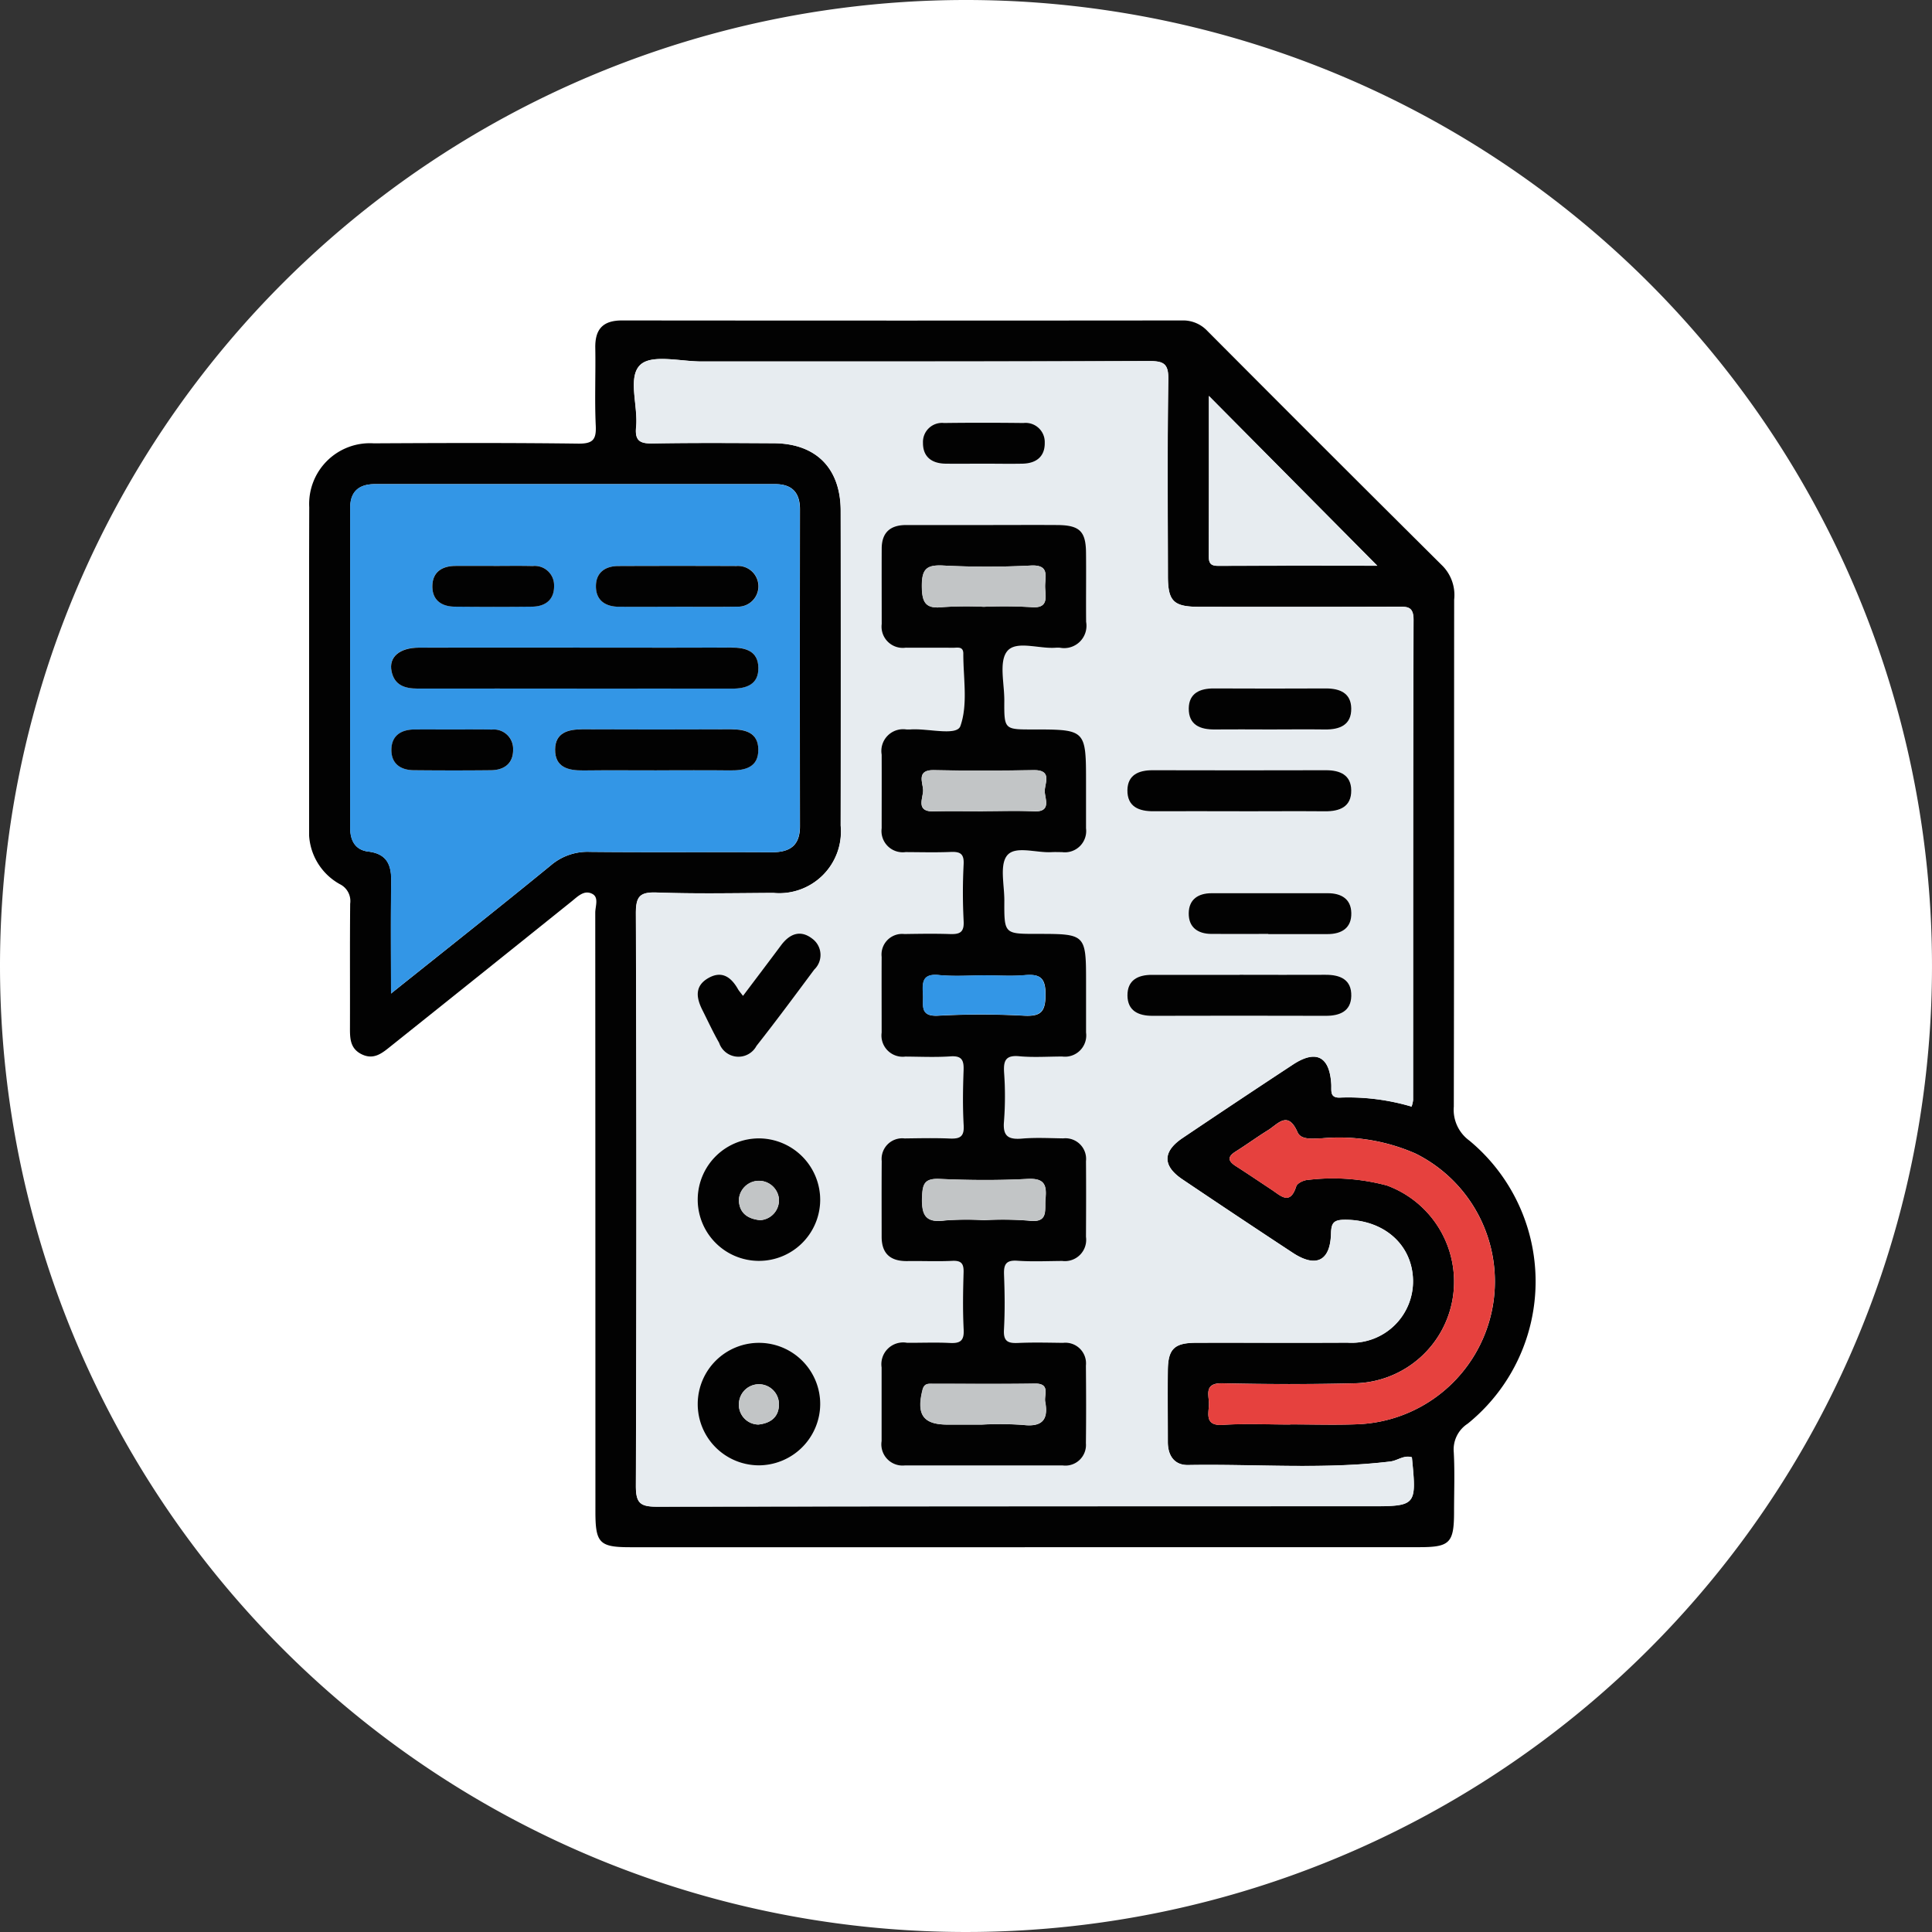 <svg xmlns="http://www.w3.org/2000/svg" xmlns:xlink="http://www.w3.org/1999/xlink" width="125" height="125" viewBox="0 0 125 125">
  <rect x="0" y="0" width="125" height="125" fill="#333333" stroke="none"/>
  <defs>
    <clipPath id="clip-path">
      <rect id="Rectangle_377761" data-name="Rectangle 377761" width="79.354" height="79.373" fill="none"/>
    </clipPath>
  </defs>
  <g id="Group_1072926" data-name="Group 1072926" transform="translate(5587 286)">
    <g id="Group_1072447" data-name="Group 1072447" transform="translate(-5973 -2432)">
      <path id="Path_608385" data-name="Path 608385" d="M62.5,0A62.5,62.5,0,1,1,0,62.5,62.5,62.5,0,0,1,62.5,0Z" transform="translate(386 2146)" fill="#fff"/>
    </g>
    <g id="Group_1072449" data-name="Group 1072449" transform="translate(-5567 -265.267)">
      <g id="Group_1072448" data-name="Group 1072448" clip-path="url(#clip-path)">
        <path id="Path_609796" data-name="Path 609796" d="M46.3,79.372H20.775c-1.989,0-2.252-.27-2.252-2.3q0-19.376-.01-38.752c0-.411.243-.977-.176-1.211-.541-.3-.966.17-1.381.5Q11.135,42.284,5.3,46.943c-.558.447-1.1.922-1.892.539s-.767-1.093-.765-1.813c.007-2.645-.011-5.29.013-7.935a1.215,1.215,0,0,0-.667-1.261A3.863,3.863,0,0,1,0,32.846c0-6.922-.013-13.843.008-20.764A3.927,3.927,0,0,1,4.181,7.951c4.408-.023,8.817-.038,13.225.018.946.012,1.182-.248,1.139-1.163-.079-1.671,0-3.35-.03-5.025C18.492.572,19,0,20.241,0Q38.36.018,56.48,0a2.154,2.154,0,0,1,1.638.68q7.6,7.633,15.244,15.229a2.7,2.7,0,0,1,.722,2.154c-.01,10.933,0,21.867-.023,32.8a2.466,2.466,0,0,0,1.006,2.2,11.832,11.832,0,0,1-.108,18.316,1.988,1.988,0,0,0-.9,1.855c.069,1.275.019,2.556.018,3.835,0,2.028-.267,2.3-2.252,2.3H46.3M71.323,50.864a2.019,2.019,0,0,0,.1-.415c.005-10.36-.006-20.72.029-31.08,0-.894-.422-.851-1.039-.849q-6.414.021-12.829.006c-1.663,0-2.022-.355-2.024-2-.005-4.232-.041-8.465.026-12.7.016-1.022-.281-1.205-1.238-1.2-9.654.038-19.309.02-28.964.026-1.359,0-3.2-.479-3.949.21-.855.788-.141,2.655-.283,4.041-.094.926.3,1.067,1.107,1.052,2.6-.047,5.2-.028,7.8-.014,2.734.015,4.326,1.616,4.33,4.376q.016,10.183,0,20.367a3.991,3.991,0,0,1-4.355,4.352c-2.513.013-5.028.065-7.537-.026-1.1-.04-1.363.247-1.359,1.352q.067,18.515,0,37.031c0,1.1.257,1.356,1.355,1.353q23.012-.061,46.025-.028c3.138,0,3.138,0,2.828-3.167-.514-.163-.921.215-1.4.273-4.351.524-8.717.151-13.075.227-.894.016-1.315-.609-1.316-1.491,0-1.543-.014-3.086,0-4.629.014-1.388.415-1.785,1.827-1.79,3.262-.012,6.525.01,9.787-.008a3.976,3.976,0,0,0,4.25-4.056c-.056-2.316-1.92-3.914-4.434-3.895-.7.006-.855.212-.872.886-.043,1.791-.973,2.241-2.484,1.246q-3.582-2.36-7.141-4.754c-1.283-.868-1.273-1.794.022-2.668q3.557-2.4,7.142-4.753c1.5-.986,2.38-.521,2.478,1.288.023.429-.115.9.618.848a14.367,14.367,0,0,1,4.567.583M5.3,43.549c3.619-2.893,7-5.564,10.341-8.295a3.653,3.653,0,0,1,2.523-.873c3.921.04,7.843,0,11.765.025,1.179.007,1.831-.429,1.829-1.687q-.015-10.245,0-20.489c0-1.081-.5-1.639-1.6-1.639q-12.954,0-25.909,0c-1.011,0-1.585.474-1.586,1.511q-.009,10.377,0,20.754c0,.81.34,1.408,1.167,1.507,1.2.143,1.5.849,1.487,1.92C5.276,38.6,5.3,40.926,5.3,43.549m58.18,27.886v-.011c1.453,0,2.909.048,4.36-.009A9.242,9.242,0,0,0,71.584,53.9a12.3,12.3,0,0,0-6.047-.987c-.573.01-1.354.138-1.587-.394-.626-1.431-1.271-.525-1.914-.127-.71.439-1.386.934-2.093,1.379-.557.35-.48.628.024.948.779.5,1.542,1.017,2.313,1.526.589.39,1.19,1.03,1.587-.225.065-.206.5-.412.773-.417a13.481,13.481,0,0,1,5.1.366,6.633,6.633,0,0,1,4.277,7.119,6.563,6.563,0,0,1-6.33,5.676c-2.861.071-5.727.066-8.588,0-1.275-.029-.845.82-.881,1.421-.037.623-.236,1.344.9,1.269,1.447-.095,2.906-.023,4.359-.023m5.631-55.567L58.216,4.885c0,3.453.006,6.917-.007,10.38,0,.45.133.615.6.613,3.465-.015,6.93-.008,10.3-.008" transform="translate(0 0)" fill="#020202"/>
        <path id="Path_609797" data-name="Path 609797" d="M129.683,57.8a14.369,14.369,0,0,0-4.567-.583c-.733.048-.6-.418-.618-.848-.1-1.809-.98-2.273-2.478-1.288q-3.583,2.358-7.142,4.753c-1.3.874-1.306,1.8-.022,2.668q3.553,2.4,7.141,4.754c1.511,1,2.44.545,2.484-1.246.016-.673.168-.88.871-.886,2.514-.019,4.378,1.579,4.434,3.895a3.976,3.976,0,0,1-4.25,4.055c-3.262.019-6.525,0-9.787.008-1.413.005-1.814.4-1.828,1.79-.016,1.543,0,3.086,0,4.629,0,.882.422,1.507,1.316,1.491,4.358-.076,8.724.3,13.076-.227.476-.057.884-.435,1.4-.273.309,3.168.309,3.168-2.828,3.168q-23.012,0-46.024.028c-1.1,0-1.359-.253-1.355-1.354q.066-18.516,0-37.031c0-1.105.26-1.392,1.359-1.352,2.509.091,5.025.039,7.537.026a3.991,3.991,0,0,0,4.355-4.352q.017-10.183,0-20.367c0-2.76-1.6-4.361-4.33-4.376-2.6-.014-5.2-.033-7.8.014-.812.015-1.2-.127-1.107-1.052.142-1.386-.572-3.254.283-4.042.747-.688,2.59-.209,3.949-.21,9.654-.006,19.309.011,28.963-.026.957,0,1.255.18,1.238,1.2-.067,4.231-.032,8.464-.026,12.7,0,1.641.362,1.994,2.024,2q6.414.007,12.829-.006c.618,0,1.043-.045,1.04.849-.035,10.36-.024,20.72-.029,31.08a2.05,2.05,0,0,1-.1.415M102.013,20.17q-2.513,0-5.025,0c-1.012,0-1.577.471-1.583,1.509-.009,1.631-.006,3.262,0,4.893a1.375,1.375,0,0,0,1.56,1.534c1.014,0,2.028-.006,3.042.006.28,0,.678-.116.677.374,0,1.582.315,3.287-.19,4.693-.237.66-2.1.136-3.228.217-.088.006-.176,0-.264,0a1.41,1.41,0,0,0-1.6,1.63c.011,1.587,0,3.174,0,4.761a1.375,1.375,0,0,0,1.549,1.545c.97,0,1.941.031,2.909-.009.59-.024.877.088.846.776a35.742,35.742,0,0,0,0,3.7c.046.775-.3.856-.924.833-.968-.035-1.939-.019-2.909,0a1.335,1.335,0,0,0-1.472,1.481c-.012,1.631-.005,3.262,0,4.893A1.376,1.376,0,0,0,96.94,54.56c.97.006,1.943.053,2.908-.014.738-.051.88.248.855.9-.044,1.188-.063,2.383.006,3.569.043.753-.272.873-.912.846-.968-.042-1.939-.019-2.909-.007a1.334,1.334,0,0,0-1.482,1.471c-.015,1.631-.006,3.262-.006,4.893,0,1.107.587,1.587,1.66,1.572.97-.013,1.941.032,2.909-.015.6-.029.749.191.732.755-.037,1.233-.057,2.471.006,3.7.038.731-.239.893-.9.858-.923-.048-1.851,0-2.777-.014a1.41,1.41,0,0,0-1.633,1.6q.008,2.381,0,4.761a1.373,1.373,0,0,0,1.518,1.576q5.092.01,10.183,0a1.335,1.335,0,0,0,1.518-1.436c.024-1.675.019-3.35,0-5.025a1.335,1.335,0,0,0-1.485-1.469c-.97-.011-1.941-.037-2.909.007-.646.029-.95-.1-.908-.85.067-1.187.051-2.381,0-3.569-.026-.661.128-.948.859-.9.965.065,1.939.02,2.908.014a1.377,1.377,0,0,0,1.535-1.561c0-1.631.01-3.262,0-4.893a1.336,1.336,0,0,0-1.477-1.477c-.881-.013-1.768-.063-2.643.012s-1.275-.124-1.185-1.112a21.208,21.208,0,0,0,.006-3.171c-.046-.771.113-1.125.986-1.043.917.087,1.85.022,2.775.018a1.378,1.378,0,0,0,1.543-1.553c0-1.058,0-2.116,0-3.174,0-3.209,0-3.209-3.194-3.209-2.1,0-2.105,0-2.093-2.143.006-1.005-.322-2.314.181-2.931.533-.653,1.895-.148,2.892-.213.219-.014.441,0,.661,0a1.379,1.379,0,0,0,1.551-1.545c0-.97,0-1.94,0-2.909,0-3.482,0-3.482-3.45-3.482-1.841,0-1.849,0-1.837-1.87.007-1.094-.36-2.517.184-3.192.578-.716,2.061-.141,3.145-.227a2.318,2.318,0,0,1,.264,0,1.444,1.444,0,0,0,1.7-1.67c-.016-1.5.01-3-.008-4.5-.016-1.371-.425-1.758-1.851-1.769-1.587-.012-3.174,0-4.761,0m-10.585,43.7a3.963,3.963,0,1,0-3.979,3.914,3.978,3.978,0,0,0,3.979-3.914M87.462,81.008a3.963,3.963,0,1,0-3.96-3.932,3.982,3.982,0,0,0,3.96,3.932m31.081-42.319c1.847,0,3.694-.011,5.541,0,.957.008,1.715-.287,1.7-1.358-.011-.986-.72-1.3-1.631-1.3q-5.607.014-11.214,0c-.908,0-1.622.3-1.637,1.29-.016,1.072.738,1.373,1.7,1.365,1.847-.015,3.694,0,5.541,0m.023,10.581c-1.891,0-3.782,0-5.673,0-.919,0-1.6.351-1.588,1.338s.7,1.315,1.615,1.314q5.607-.011,11.215,0c.9,0,1.627-.289,1.653-1.277.028-1.068-.716-1.386-1.68-1.378-1.847.015-3.694,0-5.541,0M86.433,50.633c-.18-.24-.265-.331-.325-.436-.451-.79-1.065-1.217-1.945-.7s-.744,1.29-.352,2.066c.356.7.685,1.423,1.076,2.107a1.321,1.321,0,0,0,2.419.2c1.277-1.621,2.506-3.281,3.737-4.938a1.305,1.305,0,0,0-.117-1.99c-.776-.608-1.473-.329-2.03.418-.786,1.053-1.58,2.1-2.462,3.272M120.4,33.4c1.231,0,2.461-.013,3.691,0,.958.013,1.712-.292,1.7-1.362-.014-.985-.723-1.3-1.633-1.293q-3.625.018-7.25,0c-.909,0-1.619.307-1.631,1.294-.013,1.071.742,1.374,1.7,1.36,1.142-.017,2.285,0,3.427,0m.017,13.227h3.823c.926,0,1.576-.394,1.551-1.374-.024-.9-.653-1.273-1.52-1.272q-3.757,0-7.514,0c-.872,0-1.476.4-1.486,1.3s.581,1.326,1.456,1.334c1.23.012,2.461,0,3.691,0M102.021,16.2c.834,0,1.669.014,2.5,0,.877-.018,1.447-.458,1.43-1.358a1.239,1.239,0,0,0-1.379-1.273c-1.712-.018-3.424-.021-5.136,0a1.233,1.233,0,0,0-1.364,1.287c-.007.9.57,1.329,1.445,1.344.834.015,1.668,0,2.5,0" transform="translate(-58.36 -6.935)" fill="#e7ecf0"/>
        <path id="Path_609798" data-name="Path 609798" d="M12.664,72.971c0-2.623-.021-4.945.009-7.266.014-1.071-.291-1.777-1.487-1.92-.827-.1-1.167-.7-1.167-1.507q0-10.377,0-20.754c0-1.037.575-1.511,1.586-1.511q12.954,0,25.909,0c1.1,0,1.6.558,1.6,1.639q-.006,10.245,0,20.489c0,1.258-.649,1.694-1.829,1.687-3.921-.022-7.843.015-11.765-.025A3.651,3.651,0,0,0,23,64.677c-3.337,2.731-6.722,5.4-10.341,8.295M24.684,53.24c3.344,0,6.687-.007,10.03,0,.951,0,1.732-.271,1.718-1.347s-.815-1.315-1.756-1.31c-2.639.016-5.279.005-7.919.005-4.091,0-8.183-.006-12.274,0-1.274,0-1.977.611-1.784,1.533.189.9.859,1.118,1.689,1.115,3.431-.011,6.863,0,10.294,0m5.175,5.291c1.581,0,3.163-.014,4.744.005.98.012,1.845-.2,1.828-1.364-.015-1.076-.831-1.3-1.767-1.294q-4.809.022-9.619,0c-.935,0-1.75.219-1.762,1.3-.013,1.167.854,1.372,1.832,1.36,1.581-.019,3.162-.005,4.743-.005M31.1,47.945c1.317,0,2.633.015,3.95-.006a1.318,1.318,0,1,0-.033-2.629q-3.818-.023-7.636,0c-.872,0-1.466.427-1.456,1.332s.622,1.3,1.489,1.3c1.229.008,2.457,0,3.686,0M19.328,45.3c-.833,0-1.665,0-2.5,0-.866.006-1.476.394-1.489,1.3s.581,1.329,1.45,1.336c1.665.014,3.331.017,5,0,.874-.01,1.446-.459,1.425-1.361a1.25,1.25,0,0,0-1.386-1.268c-.832-.021-1.665,0-2.5-.007M16.683,55.886c-.833,0-1.665,0-2.5,0-.867.006-1.476.394-1.489,1.3s.58,1.329,1.45,1.336c1.665.014,3.331.017,5,0,.874-.01,1.446-.459,1.425-1.361a1.25,1.25,0,0,0-1.386-1.268c-.832-.021-1.665,0-2.5-.007" transform="translate(-7.367 -29.422)" fill="#3396e6"/>
        <path id="Path_609799" data-name="Path 609799" d="M225.085,215.182c-1.453,0-2.912-.072-4.359.023-1.138.074-.939-.647-.9-1.269.036-.6-.394-1.45.881-1.421,2.861.066,5.727.071,8.588,0a6.563,6.563,0,0,0,6.33-5.676,6.633,6.633,0,0,0-4.277-7.119,13.487,13.487,0,0,0-5.1-.366c-.27.005-.708.211-.773.417-.4,1.255-1,.615-1.587.225-.771-.51-1.534-1.03-2.313-1.526-.5-.321-.58-.6-.024-.948.707-.445,1.383-.94,2.093-1.379.644-.4,1.288-1.3,1.914.126.233.533,1.015.4,1.587.394a12.3,12.3,0,0,1,6.047.987,9.242,9.242,0,0,1-3.747,17.513c-1.451.057-2.907.009-4.36.009v.011" transform="translate(-161.609 -143.746)" fill="#e6413e"/>
        <path id="Path_609800" data-name="Path 609800" d="M230.813,29.439c-3.368,0-6.833-.007-10.3.008-.467,0-.6-.163-.6-.613.014-3.463.007-6.926.007-10.38l10.891,10.984" transform="translate(-161.706 -13.57)" fill="#e7ecf0"/>
        <path id="Path_609801" data-name="Path 609801" d="M146.544,49.994c1.587,0,3.174-.01,4.761,0,1.426.011,1.835.4,1.851,1.768.018,1.5-.008,3,.008,4.5a1.445,1.445,0,0,1-1.7,1.67,2.381,2.381,0,0,0-.264,0c-1.084.086-2.567-.489-3.145.227-.545.674-.178,2.1-.185,3.192-.012,1.87,0,1.87,1.837,1.87,3.45,0,3.45,0,3.45,3.482,0,.97,0,1.94,0,2.91a1.379,1.379,0,0,1-1.551,1.545c-.22,0-.442-.011-.661,0-1,.065-2.359-.44-2.892.213-.5.617-.175,1.926-.181,2.932-.012,2.143,0,2.143,2.093,2.143,3.194,0,3.194,0,3.194,3.209,0,1.058,0,2.116,0,3.174a1.377,1.377,0,0,1-1.543,1.553c-.926,0-1.858.069-2.775-.018-.873-.082-1.033.272-.986,1.043a21.241,21.241,0,0,1-.006,3.171c-.09.988.307,1.187,1.185,1.112s1.762-.025,2.643-.012a1.337,1.337,0,0,1,1.477,1.477c.014,1.631.007,3.262,0,4.893a1.377,1.377,0,0,1-1.535,1.561c-.97.006-1.943.052-2.908-.014-.731-.05-.885.237-.859.9.046,1.188.062,2.383-.005,3.569-.042.746.261.879.908.85.968-.044,1.939-.019,2.909-.007a1.335,1.335,0,0,1,1.485,1.469c.016,1.675.021,3.35,0,5.025a1.335,1.335,0,0,1-1.518,1.436q-5.091.005-10.183,0a1.373,1.373,0,0,1-1.518-1.576c0-1.587,0-3.174,0-4.761a1.41,1.41,0,0,1,1.633-1.6c.926.011,1.853-.034,2.777.014.661.035.937-.127.9-.858-.063-1.231-.043-2.468-.006-3.7.017-.564-.134-.783-.732-.754-.967.047-1.939,0-2.909.015-1.074.015-1.66-.465-1.66-1.572,0-1.631-.009-3.262.005-4.893a1.334,1.334,0,0,1,1.482-1.471c.97-.012,1.941-.035,2.909.006.64.028.955-.093.912-.846-.069-1.186-.05-2.381-.006-3.569.024-.654-.117-.953-.855-.9-.965.067-1.938.02-2.908.014a1.376,1.376,0,0,1-1.539-1.556c0-1.631-.008-3.262,0-4.893a1.334,1.334,0,0,1,1.472-1.481c.97-.015,1.941-.031,2.909,0,.62.022.969-.058.924-.833a35.737,35.737,0,0,1,0-3.7c.031-.688-.256-.8-.846-.776-.968.04-1.939.013-2.909.009a1.375,1.375,0,0,1-1.549-1.545c0-1.587.007-3.174,0-4.761a1.409,1.409,0,0,1,1.6-1.63c.088,0,.177.006.264,0,1.124-.082,2.991.443,3.228-.217.5-1.406.186-3.111.19-4.693,0-.49-.4-.371-.677-.374-1.014-.011-2.028,0-3.042-.006a1.375,1.375,0,0,1-1.56-1.534c0-1.631-.008-3.262,0-4.893.006-1.039.57-1.511,1.583-1.509q2.513,0,5.026,0m0,5.29a30.221,30.221,0,0,1,3.028.02c1.228.124.944-.691.938-1.336s.31-1.418-.925-1.353a55.038,55.038,0,0,1-5.662,0c-1.083-.055-1.393.226-1.386,1.342.006,1.094.271,1.475,1.376,1.347a23.023,23.023,0,0,1,2.632-.02m-.059,13.227c1.1,0,2.2-.042,3.293.011,1.142.055.734-.783.707-1.265-.029-.51.538-1.417-.708-1.4-2.151.034-4.3.044-6.455,0-1.14-.026-.734.785-.707,1.268.029.51-.537,1.436.709,1.4,1.053-.034,2.107-.007,3.161-.007m.186,10.617c-1.013,0-2.033.079-3.036-.021-1.128-.112-1.062.548-1.023,1.288.035.664-.231,1.407.978,1.339a51.051,51.051,0,0,1,5.545,0c1.1.057,1.394-.248,1.4-1.359s-.369-1.348-1.351-1.261c-.83.074-1.672.015-2.508.015m-.156,15.838a21.317,21.317,0,0,1,2.895.025c1.358.188,1.047-.69,1.123-1.442.093-.935-.134-1.31-1.183-1.254-1.883.1-3.777.087-5.662,0-.966-.042-1.112.3-1.141,1.178-.038,1.138.2,1.686,1.468,1.51a18.479,18.479,0,0,1,2.5-.021m-.083,13.227a21.648,21.648,0,0,1,2.632.021c1.223.151,1.671-.312,1.45-1.487-.088-.468.355-1.2-.684-1.187-2.2.036-4.391.01-6.586.013-.3,0-.558-.041-.67.407-.4,1.592.043,2.233,1.619,2.234h2.24" transform="translate(-102.891 -36.758)" fill="#020202"/>
        <path id="Path_609802" data-name="Path 609802" d="M102.908,203.947a3.963,3.963,0,1,1-3.879-4.011,3.982,3.982,0,0,1,3.879,4.011m-3.864,1.279a1.292,1.292,0,0,0,1.193-1.4,1.3,1.3,0,0,0-2.589.088c.017.826.534,1.235,1.4,1.316" transform="translate(-69.841 -147.015)" fill="#020202"/>
        <path id="Path_609803" data-name="Path 609803" d="M98.948,257.836a3.963,3.963,0,1,1,3.965-3.928,3.986,3.986,0,0,1-3.965,3.928m-.026-2.64c.8-.088,1.327-.5,1.321-1.328a1.295,1.295,0,0,0-2.588-.053,1.279,1.279,0,0,0,1.268,1.382" transform="translate(-69.845 -183.762)" fill="#020202"/>
        <path id="Path_609804" data-name="Path 609804" d="M207.271,112.606c-1.847,0-3.694-.011-5.541,0-.958.008-1.713-.293-1.7-1.365.015-.989.729-1.292,1.637-1.29q5.607.015,11.214,0c.911,0,1.62.31,1.631,1.3.012,1.071-.747,1.366-1.7,1.358-1.847-.016-3.694,0-5.541,0" transform="translate(-147.087 -80.851)" fill="#020202"/>
        <path id="Path_609805" data-name="Path 609805" d="M207.291,159.93c1.847,0,3.694.011,5.541,0,.964-.008,1.708.31,1.68,1.379-.026.987-.749,1.279-1.653,1.277q-5.607-.016-11.214,0c-.913,0-1.606-.326-1.615-1.314s.669-1.341,1.588-1.338c1.891.007,3.782,0,5.673,0" transform="translate(-147.084 -117.595)" fill="#020202"/>
        <path id="Path_609806" data-name="Path 609806" d="M97.928,153.92c.883-1.172,1.677-2.219,2.462-3.272.557-.747,1.254-1.026,2.03-.418a1.306,1.306,0,0,1,.117,1.99c-1.232,1.657-2.46,3.317-3.737,4.938a1.321,1.321,0,0,1-2.419-.2c-.391-.683-.721-1.4-1.076-2.107-.392-.776-.531-1.544.352-2.066s1.494-.093,1.945.7c.06.105.145.2.325.436" transform="translate(-69.855 -110.222)" fill="#020202"/>
        <path id="Path_609807" data-name="Path 609807" d="M220.15,92.616c-1.143,0-2.285-.013-3.428,0-.957.014-1.711-.289-1.7-1.36.012-.988.723-1.3,1.631-1.294q3.625.017,7.25,0c.91,0,1.619.308,1.633,1.293.015,1.069-.74,1.375-1.7,1.362-1.23-.017-2.461,0-3.691,0" transform="translate(-158.11 -66.153)" fill="#020202"/>
        <path id="Path_609808" data-name="Path 609808" d="M220.158,142.6c-1.23,0-2.461.008-3.691,0-.875-.008-1.465-.43-1.456-1.334s.614-1.3,1.486-1.3q3.757-.005,7.514,0c.867,0,1.5.369,1.52,1.272.026.98-.624,1.375-1.551,1.374h-3.823" transform="translate(-158.101 -102.909)" fill="#020202"/>
        <path id="Path_609809" data-name="Path 609809" d="M153.988,27.645c-.834,0-1.668.011-2.5,0-.875-.015-1.452-.441-1.445-1.344a1.233,1.233,0,0,1,1.364-1.287c1.712-.022,3.424-.02,5.136,0a1.239,1.239,0,0,1,1.379,1.273c.017.9-.553,1.34-1.43,1.358-.833.017-1.668,0-2.5,0" transform="translate(-110.327 -18.379)" fill="#020202"/>
        <path id="Path_609810" data-name="Path 609810" d="M32.046,82.617c-3.431,0-6.863-.007-10.294,0-.83,0-1.5-.212-1.689-1.115-.193-.922.51-1.53,1.784-1.533,4.091-.011,8.183,0,12.274,0,2.639,0,5.279.01,7.919-.005.941-.006,1.742.231,1.756,1.309s-.767,1.35-1.718,1.348c-3.343-.011-6.687,0-10.03,0" transform="translate(-14.729 -58.799)" fill="#020202"/>
        <path id="Path_609811" data-name="Path 609811" d="M66.708,102.606c-1.581,0-3.163-.014-4.744.005-.978.012-1.845-.193-1.832-1.36.012-1.078.827-1.3,1.762-1.3q4.809.021,9.619,0c.935,0,1.751.217,1.767,1.294.016,1.165-.848,1.377-1.828,1.364-1.581-.02-3.162-.005-4.744-.005" transform="translate(-44.216 -73.497)" fill="#020202"/>
        <path id="Path_609812" data-name="Path 609812" d="M75.279,62.635c-1.229,0-2.458.007-3.686,0-.867-.005-1.478-.4-1.489-1.3S70.688,60,71.56,60q3.818-.015,7.636,0a1.317,1.317,0,1,1,.033,2.628c-1.316.02-2.633.006-3.95.007" transform="translate(-51.548 -44.111)" fill="#020202"/>
        <path id="Path_609813" data-name="Path 609813" d="M34.112,59.994c.833,0,1.666-.015,2.5.006A1.25,1.25,0,0,1,38,61.268c.021.9-.551,1.351-1.425,1.361-1.665.019-3.331.016-5,0-.869-.007-1.463-.432-1.45-1.336s.623-1.294,1.489-1.3c.833-.006,1.666,0,2.5,0" transform="translate(-22.151 -44.111)" fill="#020202"/>
        <path id="Path_609814" data-name="Path 609814" d="M24.118,99.973c.833,0,1.666-.015,2.5.006A1.25,1.25,0,0,1,28,101.247c.021.9-.551,1.351-1.425,1.361-1.665.019-3.331.016-5,0-.869-.007-1.463-.432-1.45-1.336s.623-1.294,1.489-1.3c.833-.006,1.665,0,2.5,0" transform="translate(-14.802 -73.508)" fill="#020202"/>
        <path id="Path_609815" data-name="Path 609815" d="M153.77,62.555a23.028,23.028,0,0,0-2.633.02c-1.105.128-1.37-.254-1.376-1.347-.006-1.116.3-1.4,1.386-1.342a55.031,55.031,0,0,0,5.662,0c1.236-.065.92.72.926,1.353s.29,1.46-.938,1.336a30.217,30.217,0,0,0-3.027-.021" transform="translate(-110.122 -44.029)" fill="#c2c5c6"/>
        <path id="Path_609816" data-name="Path 609816" d="M153.644,112.579c-1.054,0-2.109-.027-3.161.007-1.245.04-.679-.885-.709-1.4-.028-.484-.433-1.295.707-1.269,2.151.049,4.3.038,6.455,0,1.246-.019.679.888.708,1.4.028.483.435,1.321-.707,1.265-1.1-.053-2.2-.011-3.293-.011" transform="translate(-110.054 -80.827)" fill="#c2c5c6"/>
        <path id="Path_609817" data-name="Path 609817" d="M154.062,159.98c.837,0,1.678.059,2.508-.015.982-.087,1.353.165,1.351,1.26,0,1.111-.3,1.416-1.4,1.359a51.115,51.115,0,0,0-5.545,0c-1.209.069-.943-.674-.978-1.338-.039-.74-.1-1.4,1.023-1.288,1,.1,2.023.021,3.036.021" transform="translate(-110.287 -117.611)" fill="#3396e6"/>
        <path id="Path_609818" data-name="Path 609818" d="M153.761,212.472a18.431,18.431,0,0,0-2.5.021c-1.27.175-1.506-.373-1.468-1.51.029-.877.175-1.22,1.141-1.178,1.885.083,3.779.1,5.662,0,1.049-.056,1.276.319,1.183,1.254-.075.753.235,1.63-1.123,1.442a21.319,21.319,0,0,0-2.895-.025" transform="translate(-110.142 -154.265)" fill="#c2c5c6"/>
        <path id="Path_609819" data-name="Path 609819" d="M153.379,262.509h-2.24c-1.576,0-2.017-.642-1.619-2.234.112-.448.374-.406.67-.407,2.2,0,4.391.023,6.586-.013,1.04-.017.6.719.684,1.187.221,1.175-.227,1.638-1.45,1.487a21.645,21.645,0,0,0-2.632-.021" transform="translate(-109.843 -191.075)" fill="#c2c5c6"/>
        <path id="Path_609820" data-name="Path 609820" d="M106.452,212.631c-.862-.081-1.379-.49-1.4-1.316a1.3,1.3,0,0,1,2.589-.088,1.292,1.292,0,0,1-1.193,1.4" transform="translate(-77.249 -154.419)" fill="#c2c5c6"/>
        <path id="Path_609821" data-name="Path 609821" d="M106.326,262.609a1.279,1.279,0,0,1-1.268-1.382,1.295,1.295,0,0,1,2.588.053c.006.826-.519,1.24-1.321,1.328" transform="translate(-77.249 -191.175)" fill="#c2c5c6"/>
      </g>
    </g>
  </g>
</svg>
